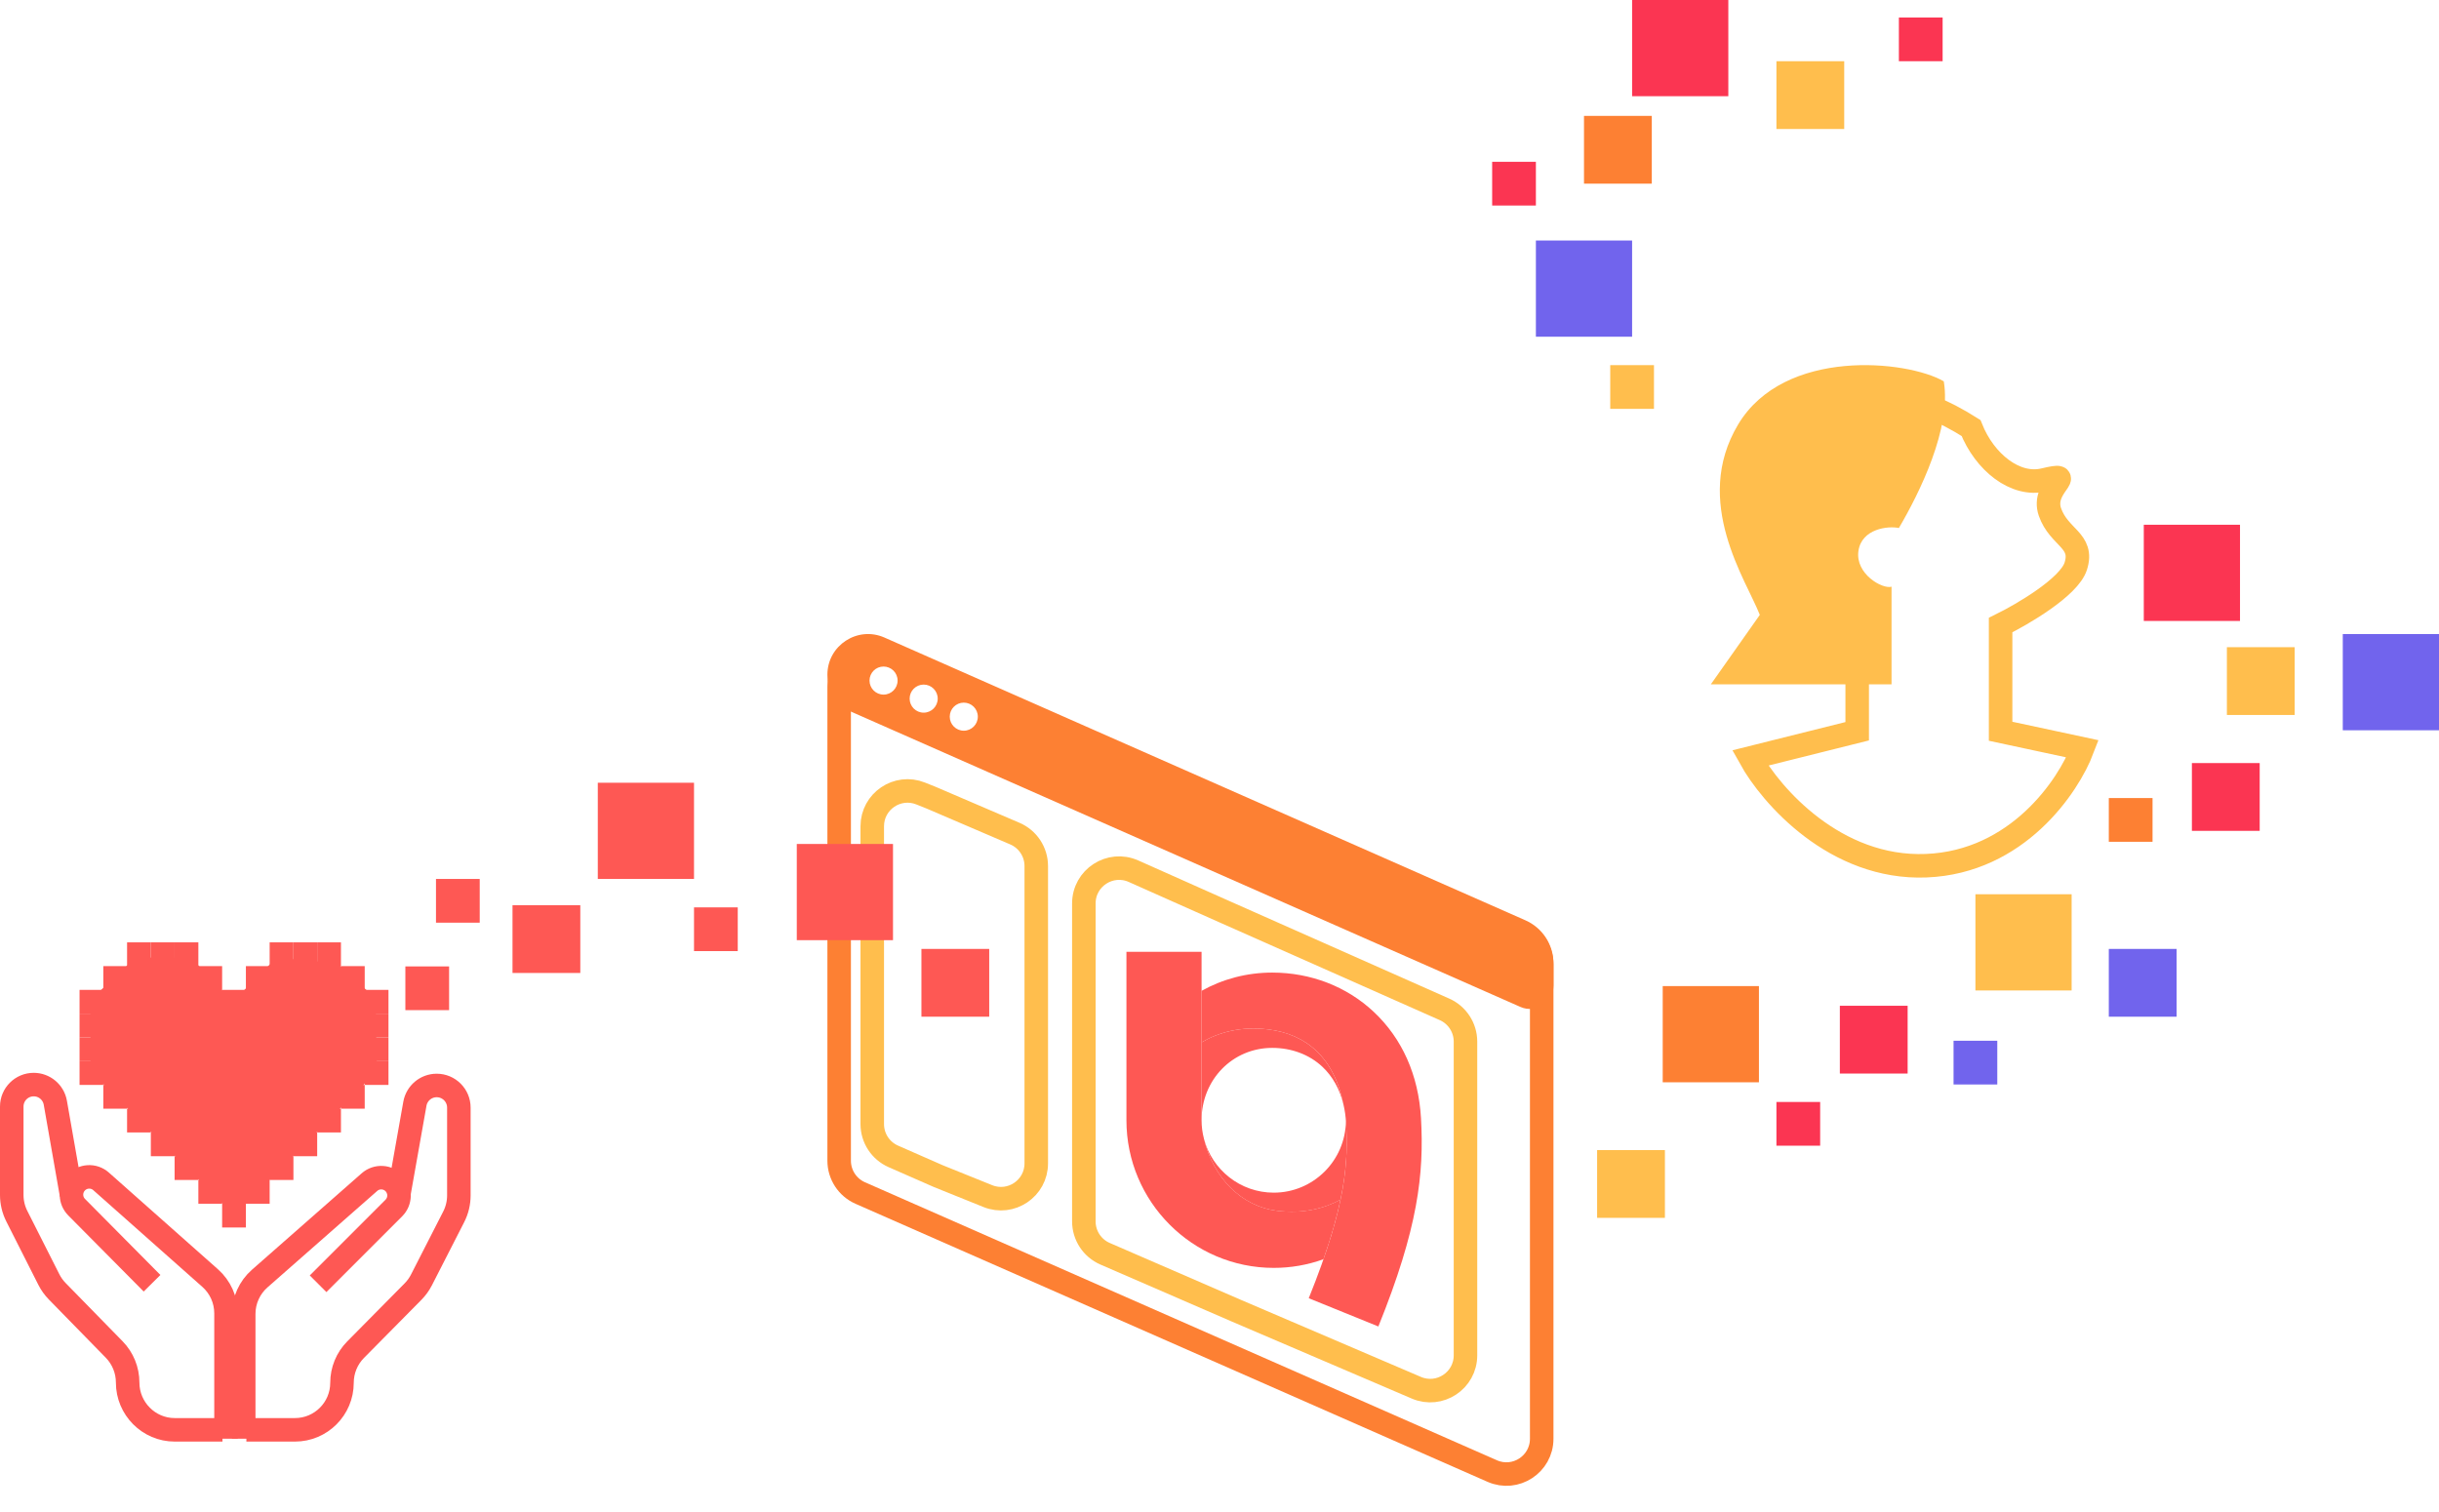 <svg width="1037" height="643" viewBox="0 0 1037 643" fill="none" xmlns="http://www.w3.org/2000/svg">
<path d="M103.623 611.762V558.701C103.623 552.949 106.099 547.476 110.419 543.679L157.093 502.654C160.211 499.913 164.954 500.196 167.725 503.286V503.286C170.408 506.279 170.284 510.848 167.441 513.69L135.243 545.888" stroke="#FE5854" stroke-width="10"/>
<path d="M104.753 607.998H125.407C136.452 607.998 145.407 599.033 145.407 587.987V587.987C145.407 582.723 147.482 577.667 151.183 573.923L175.603 549.219C177.045 547.76 178.254 546.088 179.188 544.261L192.903 517.427C194.343 514.609 195.095 511.489 195.095 508.324V470.989C195.095 465.787 190.877 461.569 185.675 461.569V461.569C181.107 461.569 177.198 464.846 176.4 469.344L169.498 508.246" stroke="#FE5854" stroke-width="10"/>
<path d="M96.095 611.762V558.443C96.095 552.722 93.644 547.274 89.364 543.479L42.971 502.341C39.849 499.572 35.073 499.856 32.301 502.975V502.975C29.65 505.959 29.773 510.488 32.583 513.323L64.648 545.67" stroke="#FE5854" stroke-width="10"/>
<path d="M94.589 607.998H74.274C63.228 607.998 54.274 598.936 54.274 587.89V587.89C54.274 582.664 52.228 577.601 48.574 573.864L24.328 549.066C22.898 547.604 21.702 545.932 20.779 544.107L7.151 517.15C5.737 514.353 5 511.262 5 508.127V470.526C5 465.371 9.179 461.192 14.333 461.192V461.192C18.865 461.192 22.743 464.448 23.526 468.912L30.384 507.989" stroke="#FE5854" stroke-width="10"/>
<path d="M38.471 455.537V425.166L57.636 407.191H81.129L99.059 425.786L117.606 407.191L143.572 409.67L159.647 424.546L160.265 455.537L99.677 516.899L38.471 455.537Z" fill="#FE5854"/>
<rect x="94.444" y="420.921" width="10.104" height="10.104" fill="#FE5854"/>
<rect x="84.341" y="410.818" width="10.104" height="10.104" fill="#FE5854"/>
<rect x="104.548" y="410.818" width="10.104" height="10.104" fill="#FE5854"/>
<rect x="114.652" y="400.714" width="10.104" height="10.104" fill="#FE5854"/>
<rect x="124.756" y="400.714" width="10.104" height="10.104" fill="#FE5854"/>
<rect x="134.859" y="400.714" width="10.104" height="10.104" fill="#FE5854"/>
<rect x="144.963" y="410.818" width="10.104" height="10.104" fill="#FE5854"/>
<rect x="155.067" y="420.921" width="10.104" height="10.104" fill="#FE5854"/>
<rect x="155.067" y="431.025" width="10.104" height="10.104" fill="#FE5854"/>
<rect x="155.067" y="441.128" width="10.104" height="10.104" fill="#FE5854"/>
<rect x="155.067" y="451.233" width="10.104" height="10.104" fill="#FE5854"/>
<rect x="144.963" y="461.336" width="10.104" height="10.104" fill="#FE5854"/>
<rect x="134.859" y="471.44" width="10.104" height="10.104" fill="#FE5854"/>
<rect x="124.756" y="481.544" width="10.104" height="10.104" fill="#FE5854"/>
<rect x="114.652" y="491.648" width="10.104" height="10.104" fill="#FE5854"/>
<rect x="104.548" y="501.752" width="10.104" height="10.104" fill="#FE5854"/>
<rect x="94.444" y="511.855" width="10.104" height="10.104" fill="#FE5854"/>
<rect x="84.341" y="501.752" width="10.104" height="10.104" fill="#FE5854"/>
<rect x="74.237" y="491.648" width="10.104" height="10.104" fill="#FE5854"/>
<rect x="64.133" y="481.544" width="10.104" height="10.104" fill="#FE5854"/>
<rect x="54.029" y="471.44" width="10.104" height="10.104" fill="#FE5854"/>
<rect x="43.925" y="461.336" width="10.104" height="10.104" fill="#FE5854"/>
<rect x="33.822" y="451.233" width="10.104" height="10.104" fill="#FE5854"/>
<rect x="33.822" y="441.128" width="10.104" height="10.104" fill="#FE5854"/>
<rect x="33.822" y="431.025" width="10.104" height="10.104" fill="#FE5854"/>
<rect x="33.822" y="420.921" width="10.104" height="10.104" fill="#FE5854"/>
<rect x="43.925" y="410.818" width="10.104" height="10.104" fill="#FE5854"/>
<rect x="54.029" y="400.714" width="10.104" height="10.104" fill="#FE5854"/>
<rect x="64.133" y="400.714" width="10.104" height="10.104" fill="#FE5854"/>
<rect x="74.237" y="400.714" width="10.104" height="10.104" fill="#FE5854"/>
<path d="M356.789 291.904C356.789 281.073 367.917 273.812 377.83 278.174L504.128 333.742L646.534 396.397C651.978 398.793 655.493 404.179 655.493 410.127V611.793C655.493 622.624 644.366 629.885 634.452 625.523L365.749 507.3C360.304 504.904 356.789 499.518 356.789 493.57V291.904Z" stroke="#FD8033" stroke-width="10"/>
<path d="M370.86 351.342C370.86 340.73 381.578 333.473 391.431 337.414L395.924 339.212L431.508 354.476C437.02 356.841 440.594 362.263 440.594 368.261V379.352V494.697C440.594 505.329 429.84 512.586 419.981 508.608L398.927 500.112L379.831 491.73C374.38 489.337 370.86 483.948 370.86 477.995V351.342Z" stroke="#FFBE4D" stroke-width="10"/>
<path d="M520.334 387.565L520.341 387.568L614.171 429.206C619.592 431.612 623.087 436.986 623.087 442.917V452.149V576.309C623.087 587.076 612.081 594.336 602.184 590.099L525.198 557.142L525.175 557.132L469.857 533.131C464.375 530.753 460.827 525.347 460.827 519.371V384.158C460.827 373.298 472.011 366.037 481.931 370.457L520.334 387.565Z" stroke="#FFBE4D" stroke-width="10"/>
<path d="M586.046 564.05L556.444 552.037C572.708 511.793 573.217 493.71 572.29 477.265C572.155 474.741 571.8 472.234 571.23 469.773C567.31 449.796 555.403 439.701 539.265 437.745C527.522 436.31 518.251 438.952 510.877 443.219V421.326C519.938 416.271 530.208 413.566 540.924 413.566C557.265 413.566 572.58 419.485 584.043 430.228C596.178 441.593 603.129 457.239 604.171 475.449C605.518 499.144 602.942 522.232 586.046 564.05Z" fill="#FE5854"/>
<path d="M569.957 510.118C568.45 517.292 566.157 525.572 562.711 535.452C555.926 537.898 548.768 539.144 541.557 539.135C507.027 539.135 478.931 510.968 478.931 476.351V404.728H510.877V476.364C510.877 479.013 511.217 481.65 511.891 484.212H511.878C515.906 501.037 528.029 513.026 542.95 514.846C553.984 516.188 562.815 513.94 569.957 510.118Z" fill="#FE5854"/>
<path d="M569.955 510.143C562.811 513.965 553.982 516.213 542.949 514.866C528.027 513.05 515.904 501.062 511.876 484.232C515.347 497.405 527.341 507.146 541.555 507.146C558.39 507.146 572.096 493.495 572.235 476.655C572.261 476.849 572.273 477.049 572.286 477.235C572.818 486.472 572.881 496.225 569.955 510.143Z" fill="#FE5854"/>
<path d="M571.218 469.766C569.686 463.251 566.646 457.753 562.238 453.613C556.702 448.432 549.14 445.587 540.919 445.587C524.072 445.587 510.872 459.099 510.872 476.357V443.209C518.245 438.943 527.517 436.301 539.259 437.736C555.398 439.696 567.305 449.792 571.218 469.766Z" fill="#FE5854"/>
<path fill-rule="evenodd" clip-rule="evenodd" d="M376.043 271.101C364.621 266.062 351.789 274.426 351.789 286.91C351.789 293.756 355.831 299.956 362.094 302.719L506.141 366.27L646.456 428.174C653.066 431.09 660.493 426.25 660.493 419.025V409.631C660.493 401.708 655.815 394.531 648.566 391.333L506.141 328.498L376.043 271.101ZM375.667 295.365C378.964 295.365 381.636 292.692 381.636 289.395C381.636 286.099 378.964 283.426 375.667 283.426C372.37 283.426 369.697 286.099 369.697 289.395C369.697 292.692 372.37 295.365 375.667 295.365ZM398.692 297.07C398.692 300.367 396.019 303.04 392.722 303.04C389.426 303.04 386.753 300.367 386.753 297.07C386.753 293.773 389.426 291.101 392.722 291.101C396.019 291.101 398.692 293.773 398.692 297.07ZM409.778 310.715C413.074 310.715 415.747 308.042 415.747 304.745C415.747 301.448 413.074 298.776 409.778 298.776C406.481 298.776 403.808 301.448 403.808 304.745C403.808 308.042 406.481 310.715 409.778 310.715Z" fill="#FD8033"/>
<path d="M789.628 275.541V310.947L744.135 322.316C752.954 338.233 780.272 369.676 818.989 368.117C857.707 366.558 879.431 334.335 885.454 318.418L850.608 310.947V265.796C860.073 261.14 879.711 249.62 882.55 240.785C886.099 229.74 875.452 228.766 871.58 217.722C867.709 206.678 884.164 200.506 868.999 204.079C856.868 206.938 843.833 196.608 838.025 181.991C815.44 167.699 791.758 161.787 770.592 183.615C744.135 210.901 758.977 240.135 761.558 245.332C763.623 249.49 781.132 267.204 789.628 275.541Z" stroke="#FFBE4D" stroke-width="10"/>
<path d="M804.232 249.481V291.005H765.816H727.4L748.228 261.468C742.52 246.77 719.347 213.437 738.971 180.56C758.596 147.684 811.021 153.163 826.449 162.153C829.781 182.016 816.151 209.547 807.357 224.53C802.883 223.531 791.517 224.771 790.157 234.292C788.762 244.054 800.375 250.623 804.232 249.481Z" fill="#FFBE4D"/>
<rect x="185.368" y="373.751" width="18.595" height="18.595" fill="#FE5854"/>
<rect x="172.351" y="410.94" width="18.595" height="18.595" fill="#FE5854"/>
<rect x="295.076" y="385.838" width="18.595" height="18.595" fill="#FE5854"/>
<rect x="755.292" y="468.584" width="18.595" height="18.595" fill="#FB3552"/>
<rect x="896.611" y="339.352" width="18.595" height="18.595" fill="#FD8033"/>
<rect x="830.6" y="442.551" width="18.595" height="18.595" fill="#7164ED"/>
<rect x="684.632" y="155.265" width="18.595" height="18.595" fill="#FFBE4D"/>
<rect x="634.427" y="68.8" width="18.595" height="18.595" fill="#FB3552"/>
<rect x="807.357" y="7.438" width="18.595" height="18.595" fill="#FB3552"/>
<rect x="217.908" y="384.908" width="28.822" height="28.822" fill="#FE5854"/>
<rect x="391.768" y="403.503" width="28.822" height="28.822" fill="#FE5854"/>
<rect x="679.054" y="489.038" width="28.822" height="28.822" fill="#FFBE4D"/>
<rect x="673.476" y="49.276" width="28.822" height="28.822" fill="#FD8033"/>
<rect x="755.292" y="26.032" width="28.822" height="28.822" fill="#FFBE4D"/>
<rect x="896.611" y="403.503" width="28.822" height="28.822" fill="#7164ED"/>
<rect x="931.94" y="324.476" width="28.822" height="28.822" fill="#FB3552"/>
<rect x="782.254" y="427.676" width="28.822" height="28.822" fill="#FB3552"/>
<rect x="946.816" y="275.2" width="28.822" height="28.822" fill="#FFBE4D"/>
<rect x="254.168" y="332.843" width="40.908" height="40.908" fill="#FE5854"/>
<rect x="706.946" y="419.308" width="40.908" height="40.908" fill="#FD8033"/>
<rect x="653.022" y="102.271" width="40.908" height="40.908" fill="#7164ED"/>
<rect x="693.93" width="40.908" height="40.908" fill="#FB3552"/>
<rect x="839.897" y="380.259" width="40.908" height="40.908" fill="#FFBE4D"/>
<rect x="996.092" y="269.622" width="40.908" height="40.908" fill="#7164ED"/>
<rect x="911.486" y="223.135" width="40.908" height="40.908" fill="#FB3552"/>
<rect x="338.773" y="358.875" width="40.908" height="40.908" fill="#FE5854"/>
</svg>
